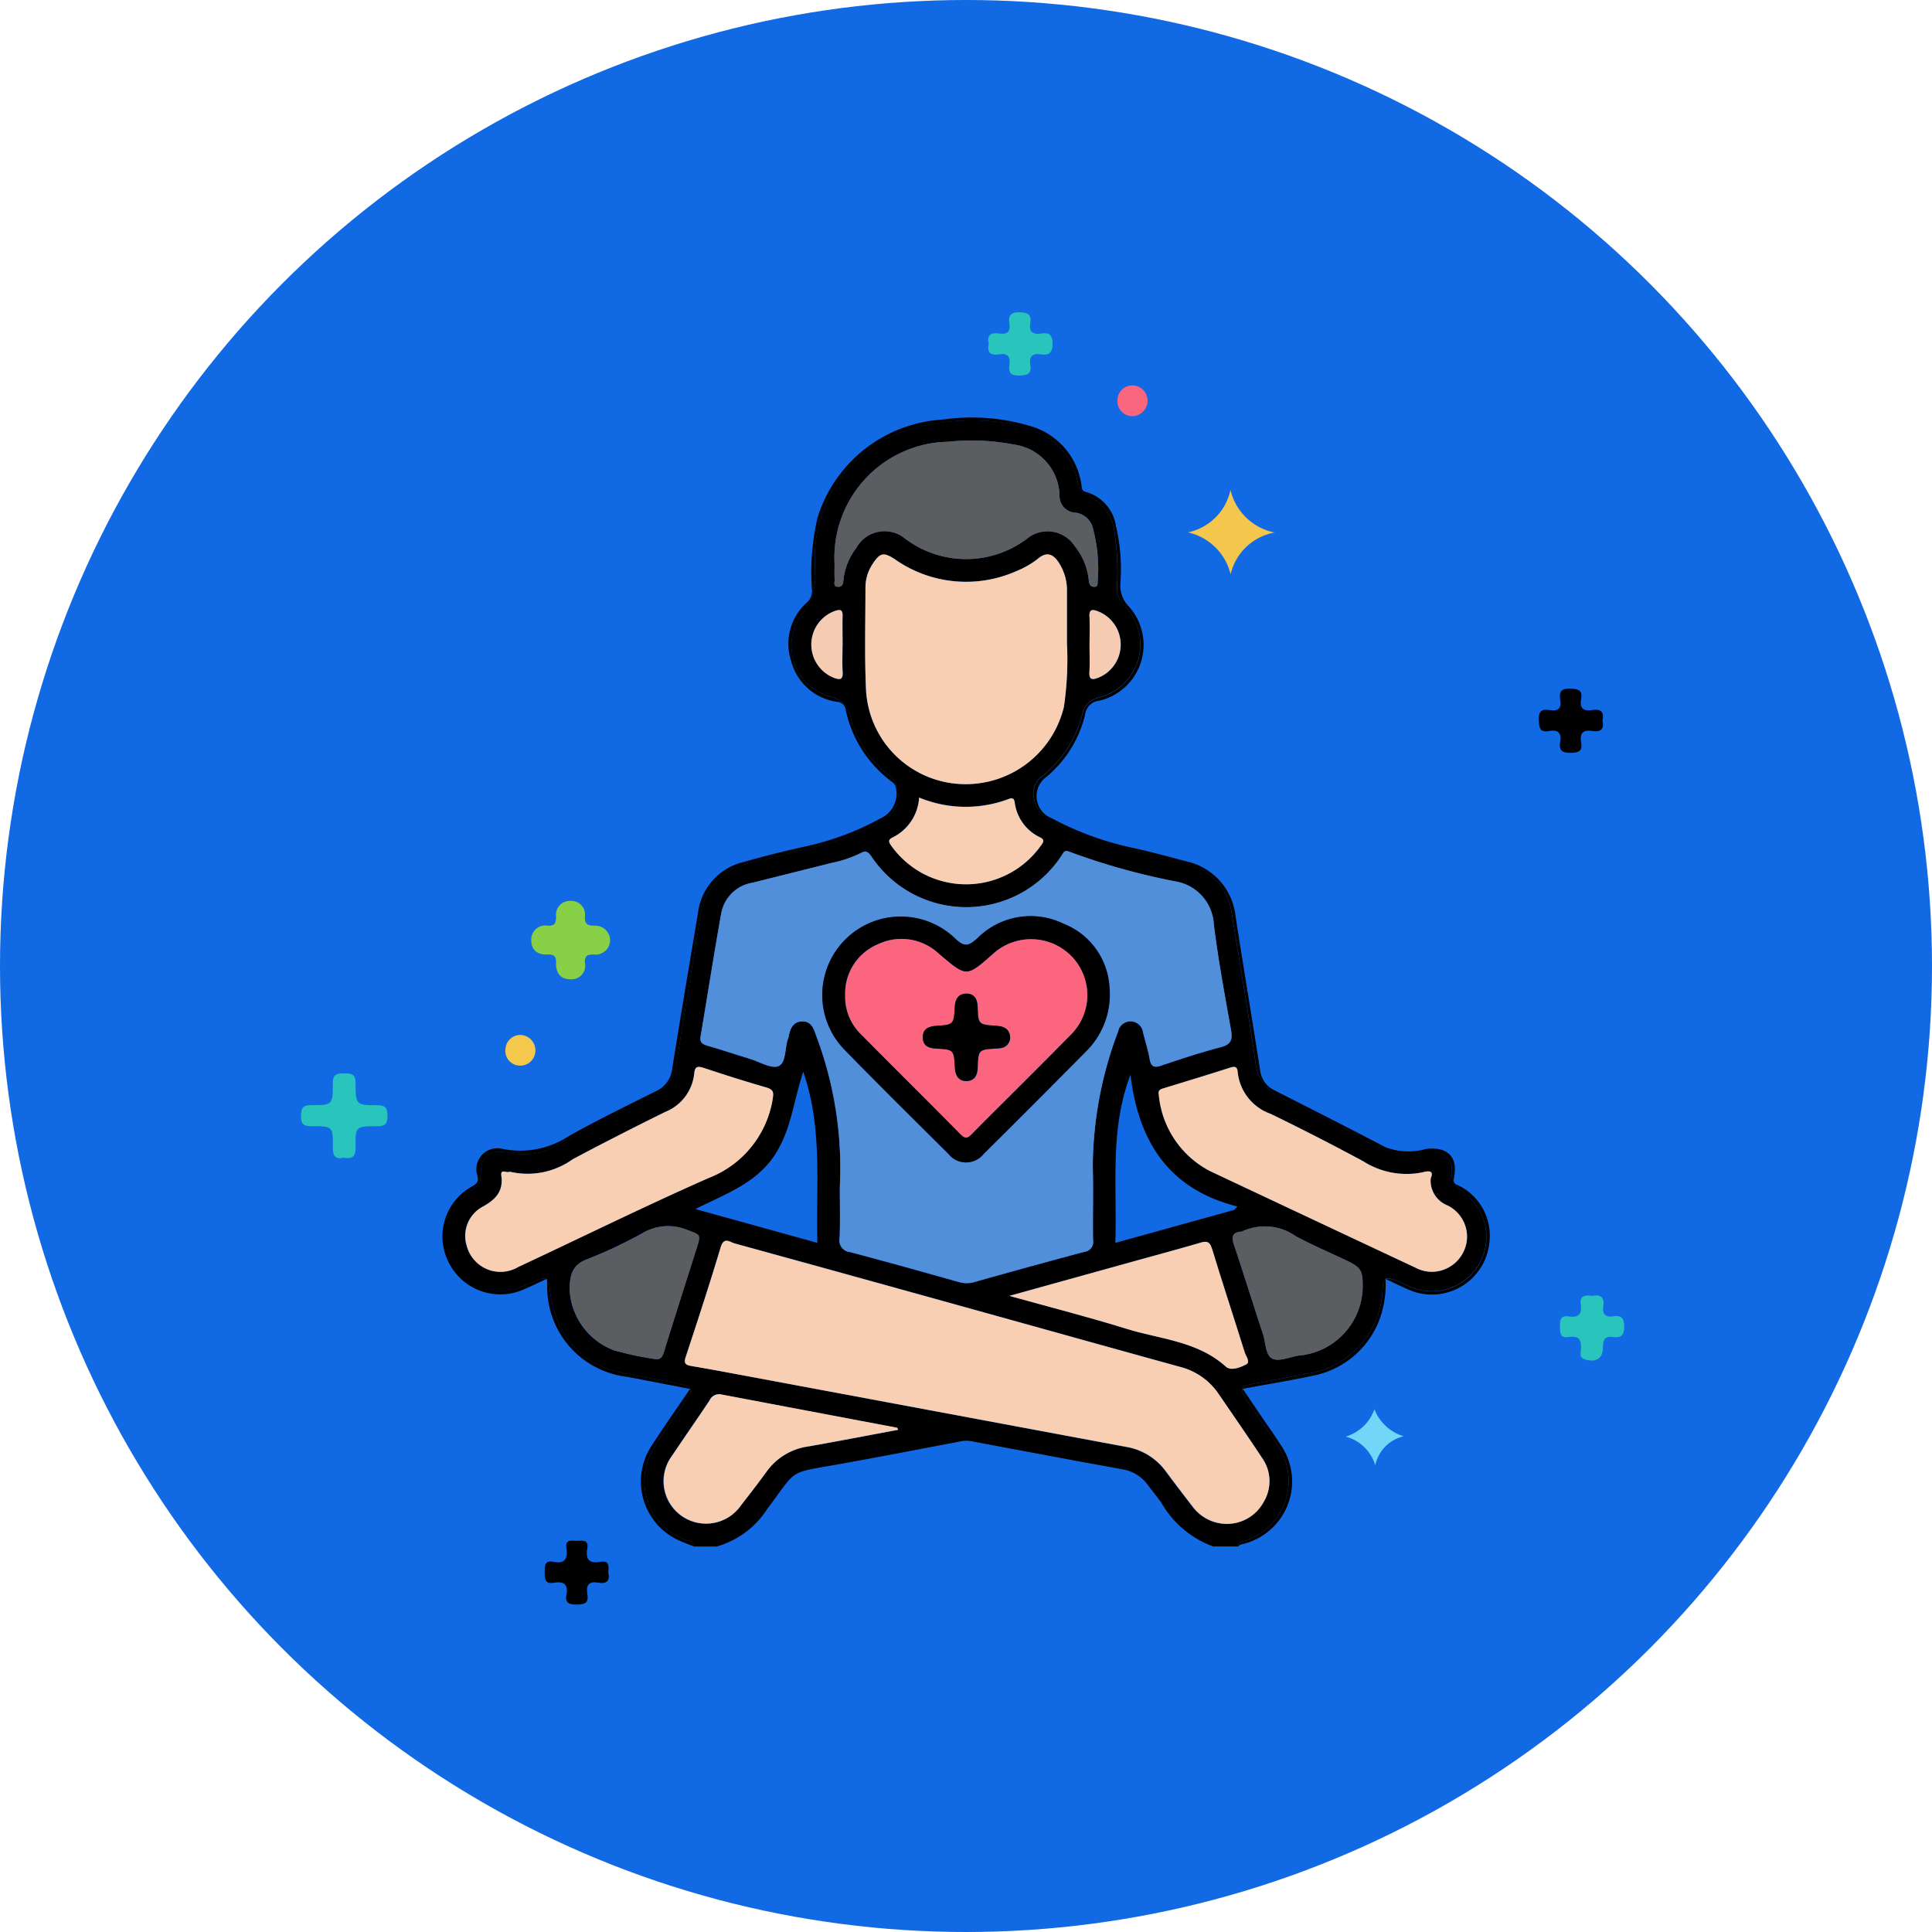 <svg xmlns="http://www.w3.org/2000/svg" xmlns:xlink="http://www.w3.org/1999/xlink" width="99" height="99" viewBox="0 0 99 99">
  <defs>
    <clipPath id="clip-path">
      <rect id="Rectángulo_37886" data-name="Rectángulo 37886" width="53.66" height="59.49" fill="none"/>
    </clipPath>
  </defs>
  <g id="Grupo_157821" data-name="Grupo 157821" transform="translate(-1171 -5097)">
    <circle id="Elipse_4760" data-name="Elipse 4760" cx="49.5" cy="49.5" r="49.5" transform="translate(1171 5097)" fill="#1169e3"/>
    <g id="Grupo_156593" data-name="Grupo 156593" transform="translate(833.421 454)">
      <path id="Trazado_127053" data-name="Trazado 127053" d="M15.507,123.96c-.454.1-.559-.113-.555-.537.012-1.063-.007-1.081-1.106-1.075-.409,0-.536-.124-.528-.529.007-.377.077-.553.512-.551,1.1,0,1.131-.018,1.119-1.119-.005-.5.239-.507.608-.511s.56.058.56.5c0,1.115.023,1.135,1.112,1.131.421,0,.521.15.522.541s-.1.541-.52.539c-1.11-.006-1.137.014-1.112,1.066.012.488-.169.631-.611.545" transform="translate(339.683 4578.363)" fill="#29c4bb"/>
      <path id="Trazado_127054" data-name="Trazado 127054" d="M213.642,151.161c.406-.078.632.057.565.517-.056.385.077.6.5.533s.57.088.573.537c0,.47-.189.578-.589.525-.383-.052-.5.115-.5.5.012.6-.357.826-.934.645-.274-.086-.214-.3-.2-.477.048-.472-.06-.76-.616-.666-.431.073-.457-.2-.456-.527s.014-.6.451-.53c.471.073.694-.1.616-.6-.075-.475.23-.5.582-.454" transform="translate(205.528 4558.239)" fill="#29c4bb"/>
      <path id="Trazado_127055" data-name="Trazado 127055" d="M210.718,69.268c.1.453-.1.608-.527.537-.46-.078-.648.111-.567.569s-.113.548-.542.553-.609-.127-.532-.557c.082-.459-.109-.648-.565-.562-.472.089-.513-.158-.531-.555-.021-.466.16-.588.566-.517.441.077.606-.106.531-.537-.072-.412.061-.579.521-.563.4.014.639.072.552.536s.115.639.567.563c.425-.072.632.081.526.534" transform="translate(208.976 4610.651)" fill="#010000"/>
      <path id="Trazado_127056" data-name="Trazado 127056" d="M55.04,186.64c.1.423-.11.578-.532.5-.5-.09-.614.169-.543.587.079.465-.146.537-.555.535-.39,0-.6-.091-.518-.511.108-.553-.169-.688-.645-.607s-.466-.225-.467-.559.007-.6.448-.512c.593.117.745-.168.665-.7-.077-.508.311-.362.569-.377.274-.016.579-.052.5.389-.1.545.092.8.67.687.482-.092.423.243.409.566" transform="translate(313.711 4536.959)" fill="#010000"/>
      <path id="Trazado_127057" data-name="Trazado 127057" d="M121.786,17.426c-.114-.483.153-.577.548-.518.41.061.572-.109.509-.513s.058-.588.522-.578c.427.009.623.119.548.558s.131.6.553.533c.391-.059.587.035.589.513s-.182.62-.608.553c-.45-.072-.6.133-.533.553.078.472-.175.526-.572.534-.424.009-.562-.151-.5-.54.068-.427-.09-.622-.535-.547s-.62-.106-.523-.547" transform="translate(266.46 4643.184)" fill="#29c4bb"/>
    </g>
    <g id="Grupo_158045" data-name="Grupo 158045" transform="translate(1193.67 5116.755)">
      <g id="Grupo_158045-2" data-name="Grupo 158045" clip-path="url(#clip-path)">
        <path id="Trazado_131606" data-name="Trazado 131606" d="M41.487,62.373a3.2,3.2,0,0,0,1.639-4.806c-.476-.753-1.014-1.464-1.506-2.206-.524-.79-.481-.9.43-1.048.86-.14,1.714-.314,2.568-.478a4.515,4.515,0,0,0,3.855-4.318c.024-.3.058-.464.154-.529v-.017l.016.007c.1-.055.269-.015.553.088.255.093.492.229.741.334a2.791,2.791,0,0,0,2.831-4.74c-.462-.356-.852-.656-.754-1.349.059-.416-.437-.808-.878-.861a.591.591,0,0,0-.231,0,4.361,4.361,0,0,1-3.568-.721c-1.32-.767-2.716-1.4-4.1-2.065a2.156,2.156,0,0,1-1.276-1.794c-.368-2.548-.809-5.085-1.215-7.627a2.934,2.934,0,0,0-2.295-2.5q-1.9-.524-3.826-.977a14.1,14.1,0,0,1-3.17-1.269,1.514,1.514,0,0,1-.837-1.12,1.061,1.061,0,0,1,.388-1.137,5.92,5.92,0,0,0,2.081-3.206,1.091,1.091,0,0,1,.838-.849,2.8,2.8,0,0,0,1.315-4.7,1.31,1.31,0,0,1-.371-1,13.424,13.424,0,0,0-.119-2.663A2.406,2.406,0,0,0,33.321,8.8a.714.714,0,0,1-.44-.574c-.43-2.1-1.984-2.806-3.852-3.13a11.422,11.422,0,0,0-4.262.211,6.82,6.82,0,0,0-5.378,6.517c0,.29-.014.582,0,.871a3.022,3.022,0,0,1-.651,2.185,2.718,2.718,0,0,0,1.493,4.28,1.271,1.271,0,0,1,.981,1,5.281,5.281,0,0,0,1.969,3,1.408,1.408,0,0,1-.2,2.258,14.368,14.368,0,0,1-3.152,1.317c-1.243.3-2.478.625-3.72.924a3.146,3.146,0,0,0-2.6,2.765c-.4,2.466-.808,4.929-1.2,7.4a2.345,2.345,0,0,1-1.4,1.9c-1.6.781-3.22,1.525-4.757,2.428a3.4,3.4,0,0,1-2.4.36c-1.136-.188-1.481.126-1.5,1.265-.008.419-.329.54-.582.729A2.8,2.8,0,0,0,4.328,49.4c.3-.124.609-.249.911-.379a.423.423,0,0,1,.378-.029l.038-.018,0,.053a.534.534,0,0,1,.133.32,5.979,5.979,0,0,0,.536,2.067,4.414,4.414,0,0,0,3.016,2.343c1.04.23,2.093.393,3.135.61.627.131.68.267.327.815-.535.829-1.153,1.6-1.657,2.454a3.228,3.228,0,0,0,.54,4.085,4.225,4.225,0,0,0,1.1.644c.157.075.409.05.409.328h1.162a4.552,4.552,0,0,0,2.576-1.906c1.591-2.114,1.019-1.833,3.715-2.317,2.091-.375,4.177-.778,6.264-1.177a1.462,1.462,0,0,1,.57.019c2.544.478,5.088.957,7.635,1.419a2.022,2.022,0,0,1,1.343.823c.227.313.483.607.7.927A5.036,5.036,0,0,0,39.8,62.691h1.278c0-.28.249-.258.412-.318m0-9.015c-.306.16-.782.354-1.048.114-1.452-1.31-3.354-1.4-5.083-1.935-1.932-.6-3.9-1.1-6.006-1.689l6.445-1.79c1.115-.309,2.233-.607,3.342-.934.347-.1.489-.052.6.325.538,1.771,1.12,3.528,1.671,5.3.062.2.306.493.076.613M35.56,38.53c.407,3.375,1.924,5.848,5.474,6.738l-.153.175-6.1,1.692c.1-2.9-.3-5.791.774-8.605m8.6,14.381c-.452.079-1,.32-1.335.152-.352-.177-.331-.816-.474-1.252-.505-1.539-.988-3.085-1.5-4.622-.12-.364-.066-.576.339-.628a.36.36,0,0,0,.113-.024,2.751,2.751,0,0,1,2.723.251c.828.452,1.7.819,2.557,1.226.808.386.882.507.878,1.408a3.587,3.587,0,0,1-3.3,3.489M41.051,38.374a2.547,2.547,0,0,0,1.7,2.151q2.394,1.164,4.738,2.427a4.119,4.119,0,0,0,2.993.576c.265-.062.674-.178.463.31a1.368,1.368,0,0,0,.868,1.38,1.782,1.782,0,0,1,.973,1.877,1.827,1.827,0,0,1-1.442,1.488,1.782,1.782,0,0,1-1.179-.179Q44.9,45.931,39.636,43.456a4.9,4.9,0,0,1-2.628-3.923c-.046-.249.111-.28.289-.334,1.126-.342,2.251-.684,3.371-1.046.248-.08.363-.04.383.221M35.061,16.456a1.837,1.837,0,0,1-1.156,1.72c-.283.106-.474.124-.449-.288.029-.463.007-.929.007-1.394,0-.484.014-.969-.005-1.452-.014-.349.114-.392.413-.281a1.838,1.838,0,0,1,1.19,1.695m-14.7,1.721a1.831,1.831,0,0,1,.059-3.427c.259-.088.4-.067.387.258-.016.5,0,1,0,1.5,0,.462-.021.925.006,1.385.025.413-.171.388-.448.284m1.163-6.683a3.306,3.306,0,0,0-.675,1.641c-.016.175-.024.377-.261.38-.294,0-.183-.24-.193-.386-.017-.27,0-.541-.005-.812a5.937,5.937,0,0,1,5.828-6.235,11.251,11.251,0,0,1,3.336.14,2.7,2.7,0,0,1,2.365,2.6.856.856,0,0,0,.824.893,1.046,1.046,0,0,1,.888.8,8.156,8.156,0,0,1,.243,2.756c0,.114,0,.246-.171.244-.236,0-.274-.172-.288-.357a3.339,3.339,0,0,0-.726-1.741,1.658,1.658,0,0,0-2.442-.366,5.187,5.187,0,0,1-6.214.014,1.648,1.648,0,0,0-2.51.424m.481,7.335c-.085-1.758-.032-3.523-.031-5.284a2.176,2.176,0,0,1,.369-1.2c.38-.585.568-.617,1.16-.225a6.338,6.338,0,0,0,6.188.6,4.532,4.532,0,0,0,1.151-.666c.421-.338.731-.223,1.013.185a2.592,2.592,0,0,1,.444,1.534c0,.813,0,1.626,0,2.631a16.534,16.534,0,0,1-.159,3.28,5.173,5.173,0,0,1-5.384,3.934,5.1,5.1,0,0,1-4.751-4.789m1.357,7.533a2.438,2.438,0,0,0,1.362-2.048,6.243,6.243,0,0,0,4.592.073c.2-.074.273-.032.307.177a2.3,2.3,0,0,0,1.306,1.794c.239.119.163.24.049.4a4.7,4.7,0,0,1-7.7,0c-.131-.187-.129-.289.084-.393M13.533,36.525c.356-2.1.68-4.2,1.056-6.291a1.948,1.948,0,0,1,1.62-1.551c1.348-.341,2.7-.674,4.047-1.015a6.019,6.019,0,0,0,1.476-.5c.275-.153.385-.054.545.168a5.839,5.839,0,0,0,9.729-.011c.1-.143.143-.348.433-.22a34.317,34.317,0,0,0,5.4,1.51,2.361,2.361,0,0,1,1.99,2.221c.225,1.8.556,3.591.877,5.379.09.5.015.754-.528.9-1.027.266-2.038.6-3.044.941-.4.135-.536.034-.6-.361-.079-.455-.227-.9-.335-1.349a.648.648,0,0,0-1.275-.041,19.856,19.856,0,0,0-1.3,6.916c.037,1.257-.006,2.517.015,3.775a.505.505,0,0,1-.438.6q-2.827.754-5.642,1.551a1.4,1.4,0,0,1-.793,0c-1.859-.523-3.718-1.046-5.586-1.537a.594.594,0,0,1-.527-.715c.033-.87.01-1.742.01-2.613a19.214,19.214,0,0,0-1.207-7.743c-.131-.379-.254-.774-.746-.747-.447.025-.6.371-.662.762a.592.592,0,0,1-.035.11c-.181.485-.091,1.245-.491,1.415-.37.157-.971-.22-1.467-.372-.739-.225-1.472-.472-2.215-.682-.285-.08-.36-.206-.311-.493m5.982,10.6L13.263,45.4c1.485-.745,2.97-1.265,3.934-2.579s1.075-2.9,1.592-4.455c1.013,2.923.642,5.83.725,8.758M4.18,48.372A1.788,1.788,0,0,1,1.54,47.28a1.7,1.7,0,0,1,.8-1.991c.655-.357,1.088-.778.975-1.589-.055-.393.261-.126.43-.215a3.964,3.964,0,0,0,3.221-.634c1.566-.835,3.15-1.64,4.741-2.426A2.38,2.38,0,0,0,13.2,38.448c.034-.362.182-.38.488-.279,1.062.35,2.129.69,3.2,1,.34.1.4.225.332.567a5.232,5.232,0,0,1-3.3,4.077c-3.281,1.45-6.5,3.038-9.751,4.558m7.474,4.357c-.1.316-.213.417-.563.341a16.764,16.764,0,0,1-1.974-.425,3.5,3.5,0,0,1-2.294-3.187c.02-.659.131-1.2.89-1.484a23.669,23.669,0,0,0,2.828-1.327,2.545,2.545,0,0,1,2.249-.2c.753.284.773.231.535.984-.559,1.765-1.125,3.527-1.671,5.3m7.373,4.844a3.154,3.154,0,0,0-2.116,1.287c-.419.579-.855,1.146-1.3,1.709a2.176,2.176,0,1,1-3.537-2.533c.632-.948,1.286-1.881,1.918-2.83a.528.528,0,0,1,.6-.3q4.49.859,8.984,1.7c.012,0,.02.028.076.114-1.564.291-3.1.589-4.632.858m21.508,3.961a2.2,2.2,0,0,1-1.791-.891c-.46-.6-.919-1.2-1.367-1.8a3.17,3.17,0,0,0-2.071-1.263Q25.734,55.8,16.165,54.006c-1.025-.191-2.051-.384-3.079-.56-.293-.05-.439-.1-.32-.466.617-1.869,1.228-3.741,1.794-5.627.166-.555.482-.256.71-.194q6.088,1.667,12.166,3.365c3.552.987,7.1,1.981,10.656,2.959a3.408,3.408,0,0,1,1.991,1.4c.739,1.087,1.491,2.166,2.215,3.263a2.058,2.058,0,0,1,.091,2.252,2.129,2.129,0,0,1-1.854,1.133" transform="translate(-0.3 -3.201)"/>
        <path id="Trazado_131607" data-name="Trazado 131607" d="M22.129,141.616a4.226,4.226,0,0,1-1.1-.644,3.228,3.228,0,0,1-.54-4.085c.5-.85,1.122-1.625,1.657-2.454.353-.548.3-.684-.327-.815-1.042-.218-2.095-.38-3.135-.611a4.412,4.412,0,0,1-3.016-2.342,5.979,5.979,0,0,1-.536-2.067.533.533,0,0,0-.133-.32c.008.092.016.157.017.22a4.627,4.627,0,0,0,4.052,4.747c1.071.2,2.138.409,3.265.627-.681,1-1.338,1.935-1.955,2.89A3.317,3.317,0,0,0,21.8,141.65c.24.109.491.2.737.294,0-.278-.251-.253-.409-.328" transform="translate(-9.644 -82.454)"/>
        <path id="Trazado_131608" data-name="Trazado 131608" d="M116.333,136.683c-.342-.538-.714-1.057-1.072-1.585-.286-.423-.571-.847-.879-1.3,1.236-.227,2.382-.41,3.515-.653a4.581,4.581,0,0,0,3.638-3.352,5.286,5.286,0,0,0,.166-1.616c-.1.066-.131.231-.154.529a4.515,4.515,0,0,1-3.855,4.318c-.855.164-1.709.338-2.569.478-.911.148-.954.258-.43,1.048.492.742,1.03,1.453,1.506,2.206a3.2,3.2,0,0,1-1.639,4.806c-.163.06-.41.038-.412.318.041-.033.078-.085.125-.1a3.3,3.3,0,0,0,2.061-5.1" transform="translate(-73.372 -82.388)"/>
        <path id="Trazado_131609" data-name="Trazado 131609" d="M4.939,48.786c-.3.13-.607.255-.911.379a2.8,2.8,0,0,1-2.656-4.887c.253-.19.574-.31.582-.729.021-1.139.366-1.453,1.5-1.265a3.4,3.4,0,0,0,2.4-.36c1.537-.9,3.158-1.647,4.757-2.428a2.343,2.343,0,0,0,1.4-1.9c.389-2.467.8-4.93,1.2-7.4a3.146,3.146,0,0,1,2.6-2.765c1.242-.3,2.477-.628,3.72-.924a14.368,14.368,0,0,0,3.152-1.317,1.408,1.408,0,0,0,.2-2.258,5.282,5.282,0,0,1-1.969-3,1.271,1.271,0,0,0-.981-1,2.718,2.718,0,0,1-1.493-4.28,3.025,3.025,0,0,0,.651-2.185c-.016-.289-.005-.581,0-.871a6.82,6.82,0,0,1,5.378-6.516,11.43,11.43,0,0,1,4.262-.211C30.6,5.191,32.152,5.9,32.582,8a.714.714,0,0,0,.44.574A2.406,2.406,0,0,1,34.457,10.6a13.421,13.421,0,0,1,.119,2.663,1.309,1.309,0,0,0,.371,1,2.8,2.8,0,0,1-1.315,4.7,1.091,1.091,0,0,0-.838.849,5.918,5.918,0,0,1-2.081,3.206,1.061,1.061,0,0,0-.388,1.137,1.514,1.514,0,0,0,.837,1.12,14.1,14.1,0,0,0,3.17,1.269q1.921.45,3.826.977a2.933,2.933,0,0,1,2.295,2.5c.407,2.542.847,5.079,1.215,7.627a2.156,2.156,0,0,0,1.276,1.794c1.379.66,2.776,1.3,4.1,2.065a4.361,4.361,0,0,0,3.568.721.591.591,0,0,1,.231,0c.442.052.937.444.878.861-.1.693.293.993.754,1.349a2.791,2.791,0,0,1-2.831,4.74c-.25-.105-.486-.24-.741-.334-.284-.1-.451-.143-.553-.088.417.2.773.374,1.137.532a2.959,2.959,0,0,0,4.162-2.409A2.869,2.869,0,0,0,52.2,44.027c-.166-.107-.443-.093-.365-.47.22-1.061-.339-1.6-1.423-1.47a3.327,3.327,0,0,1-2.1-.094c-1.879-.988-3.775-1.942-5.667-2.906a1.29,1.29,0,0,1-.743-1.028c-.409-2.636-.853-5.267-1.259-7.9a3.222,3.222,0,0,0-2.491-2.8c-.9-.235-1.79-.485-2.694-.683a15.632,15.632,0,0,1-4.229-1.531,1.217,1.217,0,0,1-.273-2.127,5.953,5.953,0,0,0,1.981-3.2.8.8,0,0,1,.727-.7A2.939,2.939,0,0,0,35.183,14.3a1.54,1.54,0,0,1-.444-1.171,9.625,9.625,0,0,0-.22-2.94,2.157,2.157,0,0,0-1.55-1.771c-.21-.048-.2-.194-.223-.348a3.659,3.659,0,0,0-2.679-3.042,10.425,10.425,0,0,0-4.418-.316,7.155,7.155,0,0,0-6.43,5.042,12.467,12.467,0,0,0-.289,3.629.787.787,0,0,1-.218.673,2.821,2.821,0,0,0-.847,3.01,2.834,2.834,0,0,0,2.372,2.112.464.464,0,0,1,.432.429,6.171,6.171,0,0,0,2.274,3.6c.13.1.273.181.3.394a1.389,1.389,0,0,1-.776,1.539,14.342,14.342,0,0,1-3.72,1.415c-1.112.241-2.22.517-3.315.829a3.059,3.059,0,0,0-2.334,2.6c-.447,2.67-.9,5.339-1.325,8.011a1.425,1.425,0,0,1-.854,1.142c-1.485.742-2.977,1.472-4.425,2.281a4.529,4.529,0,0,1-3.471.654,1.076,1.076,0,0,0-1.238,1.368c.087.33-.01.419-.259.564a2.922,2.922,0,0,0-1.2,3.905A2.954,2.954,0,0,0,4.18,49.28c.374-.159.741-.34,1.137-.524a.423.423,0,0,0-.378.029" transform="translate(0 -2.968)"/>
        <path id="Trazado_131610" data-name="Trazado 131610" d="M15.99,75.2c-.363,0-.515-.081-.495-.478a.694.694,0,0,0-.735-.79.709.709,0,0,0-.745.787c0,.323-.04.5-.432.48a.721.721,0,0,0-.838.753c0,.522.355.752.849.726.334-.018.432.1.42.427-.018.495.221.844.739.843a.7.7,0,0,0,.743-.837c-.026-.39.146-.444.473-.433a.743.743,0,0,0,.817-.73.758.758,0,0,0-.8-.748" transform="translate(-8.192 -47.52)" fill="#87d047"/>
        <path id="Trazado_131611" data-name="Trazado 131611" d="M109.121,14.98a2.816,2.816,0,0,1-2.182,2.174,2.9,2.9,0,0,1,2.189,2.148,2.828,2.828,0,0,1,2.257-2.14,2.91,2.91,0,0,1-2.264-2.182" transform="translate(-68.739 -9.629)" fill="#f4c74c"/>
        <path id="Trazado_131612" data-name="Trazado 131612" d="M131.051,146.855a2.244,2.244,0,0,1-1.472,1.4,2.169,2.169,0,0,1,1.514,1.474,1.928,1.928,0,0,1,1.457-1.489,2.332,2.332,0,0,1-1.5-1.386" transform="translate(-83.291 -94.396)" fill="#71d6f8"/>
        <path id="Trazado_131613" data-name="Trazado 131613" d="M97.681,0a.759.759,0,0,0-.842.686.772.772,0,0,0,.709.885.8.8,0,0,0,.826-.725A.78.78,0,0,0,97.681,0" transform="translate(-62.244 0)" fill="#fb667f"/>
        <path id="Trazado_131614" data-name="Trazado 131614" d="M9.834,93.16a.765.765,0,0,0-.8.733.755.755,0,0,0,.752.839.772.772,0,0,0,.785-.759.792.792,0,0,0-.736-.813" transform="translate(-5.805 -59.881)" fill="#f4c84d"/>
        <path id="Trazado_131615" data-name="Trazado 131615" d="M37.33,76.748c.743.21,1.476.457,2.215.682.5.151,1.1.528,1.467.371.4-.17.31-.93.491-1.415a.584.584,0,0,0,.035-.11c.065-.39.215-.737.662-.762.492-.027.615.368.746.747A19.214,19.214,0,0,1,44.152,84c0,.871.023,1.743-.01,2.613a.594.594,0,0,0,.527.715c1.868.492,3.727,1.015,5.586,1.537a1.4,1.4,0,0,0,.793,0q2.817-.79,5.642-1.551a.505.505,0,0,0,.438-.6c-.021-1.258.022-2.518-.015-3.775a19.847,19.847,0,0,1,1.3-6.916.647.647,0,0,1,1.275.042c.109.45.256.894.335,1.349.069.395.208.5.6.36,1.006-.341,2.017-.674,3.044-.941.544-.141.619-.393.528-.9-.321-1.788-.652-3.578-.877-5.379a2.361,2.361,0,0,0-1.99-2.221,34.326,34.326,0,0,1-5.4-1.51c-.29-.128-.33.078-.433.22a5.839,5.839,0,0,1-9.729.011c-.16-.221-.271-.321-.545-.168a6.019,6.019,0,0,1-1.476.5c-1.348.342-2.7.674-4.047,1.015a1.948,1.948,0,0,0-1.62,1.551c-.375,2.093-.7,4.195-1.056,6.291-.049.287.026.413.311.493M44.4,71.355a4.013,4.013,0,0,1,5.647-.106c.478.458.691.422,1.158,0a3.851,3.851,0,0,1,4.416-.736,3.721,3.721,0,0,1,2.351,3.237,4.107,4.107,0,0,1-1.086,3.186q-2.668,2.711-5.375,5.385a1.15,1.15,0,0,1-1.789-.007c-1.786-1.774-3.578-3.541-5.333-5.345a4,4,0,0,1,.009-5.609" transform="translate(-23.786 -42.931)" fill="#528fda"/>
        <path id="Trazado_131616" data-name="Trazado 131616" d="M64.446,136.054a2.058,2.058,0,0,0-.091-2.252c-.724-1.1-1.475-2.177-2.215-3.263a3.406,3.406,0,0,0-1.991-1.4c-3.554-.978-7.1-1.973-10.656-2.959q-6.081-1.689-12.166-3.365c-.229-.063-.543-.362-.71.193-.565,1.886-1.177,3.758-1.794,5.627-.12.363.026.416.319.466,1.028.176,2.054.369,3.079.56q9.57,1.786,19.141,3.571a3.168,3.168,0,0,1,2.072,1.263c.448.607.907,1.206,1.367,1.8a2.2,2.2,0,0,0,1.79.891,2.13,2.13,0,0,0,1.854-1.133" transform="translate(-22.357 -78.854)" fill="#f8cfb3"/>
        <path id="Trazado_131617" data-name="Trazado 131617" d="M70.82,32.056a16.559,16.559,0,0,0,.159-3.28c0-1,0-1.818,0-2.631a2.592,2.592,0,0,0-.444-1.534c-.283-.407-.592-.522-1.013-.185a4.521,4.521,0,0,1-1.151.666,6.337,6.337,0,0,1-6.188-.6c-.592-.392-.779-.36-1.16.225a2.177,2.177,0,0,0-.369,1.2c0,1.762-.053,3.527.031,5.285a5.1,5.1,0,0,0,4.751,4.788,5.173,5.173,0,0,0,5.384-3.934" transform="translate(-38.976 -15.574)" fill="#f8cfb3"/>
        <path id="Trazado_131618" data-name="Trazado 131618" d="M19.031,99.362c.063-.342.008-.469-.333-.567-1.075-.309-2.142-.649-3.2-1-.306-.1-.454-.083-.488.279a2.379,2.379,0,0,1-1.492,1.978c-1.591.786-3.174,1.591-4.741,2.426a3.963,3.963,0,0,1-3.221.634c-.17.089-.485-.179-.431.215.113.811-.319,1.232-.975,1.589a1.7,1.7,0,0,0-.8,1.991A1.788,1.788,0,0,0,5.983,108c3.25-1.52,6.47-3.109,9.751-4.558a5.232,5.232,0,0,0,3.3-4.077" transform="translate(-2.103 -62.827)" fill="#f8cfb3"/>
        <path id="Trazado_131619" data-name="Trazado 131619" d="M103.036,98.825c-.178.054-.336.085-.289.334a4.9,4.9,0,0,0,2.628,3.923q5.26,2.48,10.525,4.948a1.779,1.779,0,0,0,1.179.179,1.826,1.826,0,0,0,1.441-1.488,1.782,1.782,0,0,0-.973-1.877,1.367,1.367,0,0,1-.868-1.38c.211-.488-.2-.372-.463-.31a4.119,4.119,0,0,1-2.993-.576q-2.343-1.263-4.738-2.427A2.547,2.547,0,0,1,106.79,98c-.02-.26-.135-.3-.383-.221-1.12.361-2.245.7-3.371,1.046" transform="translate(-66.039 -62.827)" fill="#f8cfb3"/>
        <path id="Trazado_131620" data-name="Trazado 131620" d="M59.878,12.95a5.187,5.187,0,0,0,6.214-.014,1.658,1.658,0,0,1,2.442.366,3.337,3.337,0,0,1,.726,1.741c.014.185.052.354.288.357.169,0,.171-.13.17-.244a8.147,8.147,0,0,0-.243-2.756,1.047,1.047,0,0,0-.888-.8.856.856,0,0,1-.824-.893A2.7,2.7,0,0,0,65.4,8.1a11.242,11.242,0,0,0-3.337-.14A5.937,5.937,0,0,0,56.233,14.2c0,.271-.013.543.005.812.009.146-.1.391.193.386.238,0,.245-.2.261-.38a3.306,3.306,0,0,1,.675-1.64,1.648,1.648,0,0,1,2.51-.424" transform="translate(-36.14 -5.08)" fill="#5b5d60"/>
        <path id="Trazado_131621" data-name="Trazado 131621" d="M91.709,123.2c-.114-.377-.256-.427-.6-.325-1.11.328-2.228.625-3.342.935l-6.445,1.79c2.111.588,4.074,1.088,6.006,1.689,1.729.537,3.631.624,5.083,1.934.266.241.742.047,1.048-.113.23-.12-.014-.415-.076-.614-.55-1.767-1.133-3.525-1.671-5.3" transform="translate(-52.27 -78.951)" fill="#f8cfb3"/>
        <path id="Trazado_131622" data-name="Trazado 131622" d="M43.7,146.407q-4.492-.848-8.984-1.7a.528.528,0,0,0-.6.3c-.632.948-1.286,1.881-1.918,2.829a2.176,2.176,0,1,0,3.537,2.533c.441-.563.877-1.13,1.3-1.709a3.155,3.155,0,0,1,2.116-1.287c1.536-.269,3.068-.567,4.632-.858-.056-.086-.064-.112-.076-.114" transform="translate(-20.418 -93.008)" fill="#f8cfb3"/>
        <path id="Trazado_131623" data-name="Trazado 131623" d="M119.15,122.322c-.853-.407-1.728-.774-2.557-1.226a2.752,2.752,0,0,0-2.723-.251.355.355,0,0,1-.113.024c-.406.052-.459.264-.339.628.509,1.537.991,3.084,1.5,4.622.143.436.122,1.075.474,1.252.335.169.883-.073,1.335-.151a3.588,3.588,0,0,0,3.3-3.49c0-.9-.07-1.022-.878-1.408" transform="translate(-72.867 -77.509)" fill="#5b5d60"/>
        <path id="Trazado_131624" data-name="Trazado 131624" d="M24.231,120.751a2.545,2.545,0,0,0-2.249.2,23.674,23.674,0,0,1-2.828,1.327c-.758.283-.869.825-.89,1.484a3.5,3.5,0,0,0,2.294,3.187,16.773,16.773,0,0,0,1.974.425c.35.076.465-.025.563-.341.546-1.769,1.112-3.531,1.671-5.3.239-.754.218-.7-.535-.984" transform="translate(-11.74 -77.503)" fill="#5b5d60"/>
        <path id="Trazado_131625" data-name="Trazado 131625" d="M71.873,61.551c.114-.16.19-.281-.049-.4a2.3,2.3,0,0,1-1.306-1.794c-.034-.209-.111-.251-.307-.177a6.243,6.243,0,0,1-4.592-.073,2.437,2.437,0,0,1-1.362,2.047c-.213.1-.215.206-.084.393a4.7,4.7,0,0,0,7.7,0" transform="translate(-41.191 -37.992)" fill="#f8cfb3"/>
        <path id="Trazado_131626" data-name="Trazado 131626" d="M54.528,34.009c0-.5-.012-1,0-1.5.01-.325-.128-.345-.387-.258a1.831,1.831,0,0,0-.059,3.427c.276.1.473.129.448-.284-.028-.46-.006-.923-.006-1.385" transform="translate(-34.022 -20.701)" fill="#f5ccb1"/>
        <path id="Trazado_131627" data-name="Trazado 131627" d="M92.817,32.546c.019.484.005.968,0,1.452,0,.465.022.931-.006,1.394-.025.412.167.394.449.288a1.83,1.83,0,0,0-.034-3.415c-.3-.11-.427-.067-.413.281" transform="translate(-59.659 -20.704)" fill="#f5ccb1"/>
        <path id="Trazado_131628" data-name="Trazado 131628" d="M60.954,88.3a1.15,1.15,0,0,0,1.789.007q2.7-2.679,5.375-5.386A4.106,4.106,0,0,0,69.2,79.734,3.721,3.721,0,0,0,66.852,76.5a3.851,3.851,0,0,0-4.416.736c-.468.427-.681.463-1.158.005a4.021,4.021,0,0,0-5.656,5.715c1.755,1.8,3.548,3.571,5.333,5.345M57.286,77.574a2.8,2.8,0,0,1,3.187.478c1.4,1.189,1.391,1.2,2.741.008a2.9,2.9,0,0,1,4.034.1,2.857,2.857,0,0,1-.033,4.027c-1.68,1.712-3.392,3.392-5.082,5.095-.2.206-.325.244-.551.016-1.713-1.734-3.445-3.449-5.159-5.182a2.669,2.669,0,0,1-.768-1.948,2.734,2.734,0,0,1,1.631-2.6" transform="translate(-35.018 -48.92)"/>
        <path id="Trazado_131629" data-name="Trazado 131629" d="M63.7,89.4c.225.229.347.191.551-.016,1.689-1.7,3.4-3.383,5.082-5.095a2.857,2.857,0,0,0,.033-4.027,2.9,2.9,0,0,0-4.034-.1c-1.35,1.194-1.339,1.181-2.741-.008a2.8,2.8,0,0,0-3.186-.478,2.733,2.733,0,0,0-1.631,2.6,2.67,2.67,0,0,0,.768,1.948c1.714,1.733,3.446,3.448,5.159,5.181m-1.259-5.567c.9-.06.9-.063.957-.981.023-.378.176-.662.57-.672.432-.011.585.281.6.691.029.891.038.895.982.962.37.026.637.155.682.565a.549.549,0,0,1-.357.544,1.209,1.209,0,0,1-.342.051c-.921.058-.931.057-.964.986-.014.387-.165.668-.553.681-.423.015-.594-.278-.616-.685-.049-.921-.055-.924-.963-.978-.367-.022-.664-.132-.677-.553-.014-.452.289-.585.683-.611" transform="translate(-37.134 -51.022)" fill="#fb657d"/>
        <path id="Trazado_131630" data-name="Trazado 131630" d="M69.6,90.041c.908.054.914.058.963.978.022.407.193.7.616.685.388-.014.54-.294.553-.681.033-.929.043-.927.963-.986a1.185,1.185,0,0,0,.343-.051.549.549,0,0,0,.357-.544c-.044-.41-.311-.539-.682-.565-.945-.067-.953-.071-.983-.962-.013-.409-.166-.7-.6-.69-.394.01-.547.294-.57.672-.056.918-.061.921-.958.981-.393.026-.7.16-.683.611.013.421.309.531.677.553" transform="translate(-44.305 -56.066)" fill="#010000"/>
      </g>
    </g>
  </g>
</svg>
